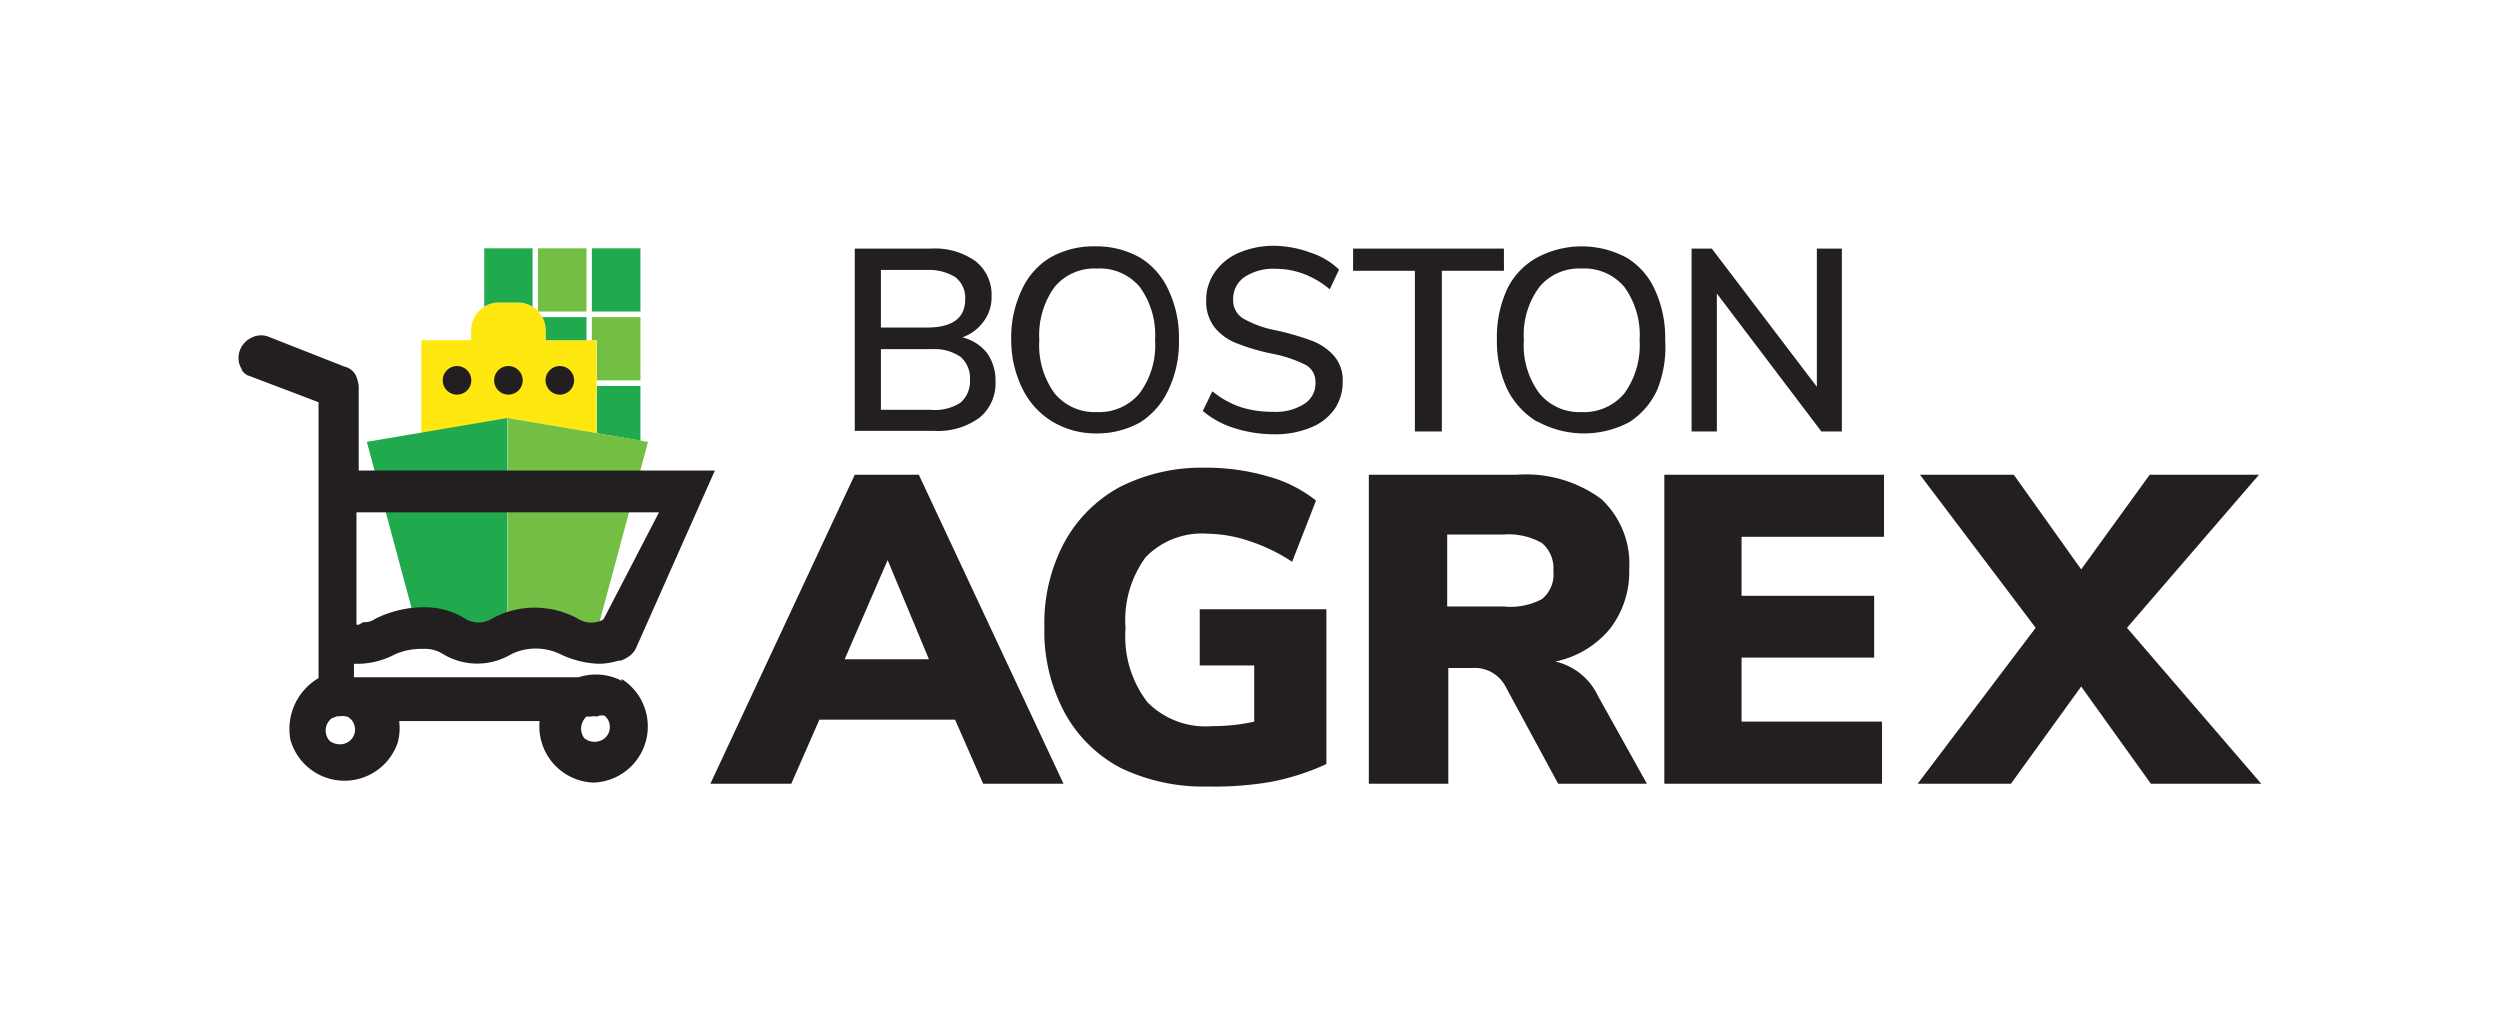 <svg xmlns="http://www.w3.org/2000/svg" viewBox="0 0 89 36.82"><defs><style>.cls-1{fill:#fff;}.cls-2{fill:#72bf44;}.cls-3{fill:#20aa4d;}.cls-4{fill:#ffe710;}.cls-5{fill:#231f20;}</style></defs><title>Asset 2</title><g id="Layer_2" data-name="Layer 2"><g id="Capa_1" data-name="Capa 1"><rect class="cls-1" width="89" height="36.82"/><rect class="cls-2" x="19.15" y="8.84" width="1.73" height="2.25"/><rect class="cls-3" x="21.07" y="8.84" width="1.73" height="2.25"/><path class="cls-4" d="M18.1,14.88h0l3.14.54h0V12.11H19.43v-.34a1,1,0,0,0-1-1h-.66a1,1,0,0,0-1,1v.34H15v3.31h0Z"/><circle class="cls-5" cx="18.1" cy="13.54" r="0.51"/><circle class="cls-5" cx="19.93" cy="13.54" r="0.51"/><circle class="cls-5" cx="16.27" cy="13.54" r="0.51"/><polygon class="cls-3" points="21.25 15.42 21.24 15.42 22.8 15.69 22.8 13.74 21.25 13.74 21.25 15.42"/><polygon class="cls-2" points="21.07 11.29 21.07 12.11 21.25 12.11 21.25 13.54 22.8 13.54 22.8 11.29 21.07 11.29"/><path class="cls-3" d="M19.43,11.77v.34h1.45v-.82H19.31A1.06,1.06,0,0,1,19.43,11.77Z"/><path class="cls-3" d="M17.77,10.77h.66a.94.94,0,0,1,.53.15V8.84H17.24v2.08A.94.94,0,0,1,17.77,10.77Z"/><path class="cls-2" d="M20.58,22.06a.93.93,0,0,0,.76.09l1.73-6.42-5-.85v6.93A3.1,3.1,0,0,1,20.58,22.06Z"/><path class="cls-3" d="M15.1,21.66h0a2.67,2.67,0,0,1,1.43.41.89.89,0,0,0,.93,0,2.63,2.63,0,0,1,.6-.25V14.88l-5,.85,1.6,5.95A2.42,2.42,0,0,1,15.1,21.66Z"/><path class="cls-5" d="M22.14,24.24a2,2,0,0,0-1.54-.13h-8v-.48a2.89,2.89,0,0,0,1.47-.34,2.35,2.35,0,0,1,1-.19,1.19,1.19,0,0,1,.71.19,2.36,2.36,0,0,0,2.42,0,2,2,0,0,1,1.75,0,3.45,3.45,0,0,0,1.36.34,2.37,2.37,0,0,0,.7-.11l.08,0a1.15,1.15,0,0,0,.31-.16.77.77,0,0,0,.18-.18,1,1,0,0,0,.09-.17l2.78-6.26H12.77v-3a1.2,1.2,0,0,0-.11-.4.61.61,0,0,0-.4-.3l0,0L9.59,12h0A.73.73,0,0,0,9,12a.82.82,0,0,0-.46.47.76.76,0,0,0,.07.68s0,.06.06.1a.36.36,0,0,0,.09.08.27.27,0,0,0,.11.05l2.47.94v9.82l0,0a2.1,2.1,0,0,0-1,2.2,2,2,0,0,0,3.82.09,1.94,1.94,0,0,0,.05-.76h5a2,2,0,0,0,1.92,2.19h0a2,2,0,0,0,1-3.69Zm-.78,1.23.08,0,.07,0a.51.51,0,0,1,.2.41.52.52,0,0,1-.29.47.59.59,0,0,1-.62-.07,0,0,0,0,1,0,0,.57.57,0,0,1,0-.68.32.32,0,0,1,.08-.09l0,0,.07,0,0,0,.08,0h0a.54.54,0,0,1,.22,0h0m-8.48-3.27h-.08v-4H23.46L21.51,22a.15.15,0,0,1-.08.08.89.89,0,0,1-.85-.05,3.18,3.18,0,0,0-3.08,0,.89.89,0,0,1-.93,0,2.67,2.67,0,0,0-1.43-.41h0a3.81,3.81,0,0,0-1.78.41.67.67,0,0,1-.43.12Zm-.48,3.27.08,0,0,0,.09.07a.3.3,0,0,1,.08.08.57.57,0,0,1,.1.31.52.52,0,0,1-.29.47.59.59,0,0,1-.62-.07l0,0a.55.55,0,0,1,.08-.8L12,25.5l0,0h.09a.54.54,0,0,1,.22,0m.28-2Z"/><path class="cls-5" d="M35.14,12.57a1.67,1.67,0,0,1,.3,1,1.58,1.58,0,0,1-.57,1.3,2.51,2.51,0,0,1-1.61.47H30.43V8.85h2.72a2.48,2.48,0,0,1,1.58.45,1.51,1.51,0,0,1,.57,1.25,1.43,1.43,0,0,1-.28.89,1.59,1.59,0,0,1-.76.57A1.59,1.59,0,0,1,35.14,12.57Zm-3.78-.91H33c.91,0,1.36-.34,1.36-1A.92.92,0,0,0,34,9.86a1.8,1.8,0,0,0-1-.25H31.36Zm2.84,2.67a1,1,0,0,0,.33-.8,1,1,0,0,0-.34-.83,1.64,1.64,0,0,0-1-.27H31.36v2.16h1.79A1.66,1.66,0,0,0,34.2,14.33Z"/><path class="cls-5" d="M37.45,15a2.81,2.81,0,0,1-1.05-1.16A3.9,3.9,0,0,1,36,12.11a3.93,3.93,0,0,1,.37-1.78,2.59,2.59,0,0,1,1-1.15,3.11,3.11,0,0,1,1.61-.41,3.14,3.14,0,0,1,1.62.41,2.59,2.59,0,0,1,1,1.15,3.91,3.91,0,0,1,.37,1.77,3.91,3.91,0,0,1-.37,1.77,2.72,2.72,0,0,1-1,1.16,3.14,3.14,0,0,1-1.62.4A3,3,0,0,1,37.45,15Zm3.12-1a2.86,2.86,0,0,0,.55-1.89,2.92,2.92,0,0,0-.54-1.89,1.86,1.86,0,0,0-1.53-.66,1.84,1.84,0,0,0-1.51.66A2.92,2.92,0,0,0,37,12.1,2.92,2.92,0,0,0,37.54,14a1.85,1.85,0,0,0,1.51.67A1.87,1.87,0,0,0,40.57,14Z"/><path class="cls-5" d="M43.91,15.23a3.19,3.19,0,0,1-1.09-.6l.34-.7a3.22,3.22,0,0,0,1,.56,3.71,3.71,0,0,0,1.15.17,1.89,1.89,0,0,0,1.12-.28.86.86,0,0,0,.4-.77.67.67,0,0,0-.37-.63,4.58,4.58,0,0,0-1.18-.39A7.38,7.38,0,0,1,44,12.21a1.86,1.86,0,0,1-.78-.58,1.51,1.51,0,0,1-.28-.93,1.71,1.71,0,0,1,.3-1A2,2,0,0,1,44.1,9a3.18,3.18,0,0,1,1.28-.25A3.88,3.88,0,0,1,46.67,9a2.58,2.58,0,0,1,1,.6l-.33.7a3.21,3.21,0,0,0-.93-.55,2.83,2.83,0,0,0-1-.18,1.84,1.84,0,0,0-1.1.29.94.94,0,0,0-.41.81.75.75,0,0,0,.36.67,3.63,3.63,0,0,0,1.12.41,9.59,9.59,0,0,1,1.32.38,2,2,0,0,1,.8.55,1.32,1.32,0,0,1,.3.9,1.7,1.7,0,0,1-.3,1,1.91,1.91,0,0,1-.86.65,3.32,3.32,0,0,1-1.32.23A4.67,4.67,0,0,1,43.91,15.23Z"/><path class="cls-5" d="M50.37,15.36V9.64h-2.2V8.85h5.37v.79H51.33v5.72Z"/><path class="cls-5" d="M54.7,15a2.81,2.81,0,0,1-1.05-1.16,4,4,0,0,1-.36-1.76,4.07,4.07,0,0,1,.36-1.78A2.55,2.55,0,0,1,54.7,9.18a3.37,3.37,0,0,1,3.22,0,2.55,2.55,0,0,1,1,1.15,4.05,4.05,0,0,1,.36,1.77A4.05,4.05,0,0,1,59,13.87a2.68,2.68,0,0,1-1,1.16,3.44,3.44,0,0,1-3.22,0Zm3.13-1a2.92,2.92,0,0,0,.54-1.89,2.92,2.92,0,0,0-.54-1.89,1.86,1.86,0,0,0-1.53-.66,1.83,1.83,0,0,0-1.5.66,2.86,2.86,0,0,0-.55,1.89A2.86,2.86,0,0,0,54.8,14a1.84,1.84,0,0,0,1.5.67A1.87,1.87,0,0,0,57.83,14Z"/><path class="cls-5" d="M64.68,8.85h.89v6.51h-.73l-3.72-4.91v4.91h-.9V8.85h.72l3.74,4.92Z"/><path class="cls-5" d="M35,27.9l-1-2.28H29.17l-1,2.28H25.29l5.14-11h2.28l5.15,11Zm-4.93-4.43h3L31.6,19.94Z"/><path class="cls-5" d="M47.22,21.69V27.2a8.58,8.58,0,0,1-1.95.63A11.79,11.79,0,0,1,43,28a6.77,6.77,0,0,1-3.12-.67,4.83,4.83,0,0,1-2-2,6.1,6.1,0,0,1-.7-3,6.08,6.08,0,0,1,.7-3,4.9,4.9,0,0,1,2-2,6.44,6.44,0,0,1,3-.68,7.81,7.81,0,0,1,2.26.31,4.73,4.73,0,0,1,1.71.86L46,20a6.21,6.21,0,0,0-1.47-.72A4.9,4.9,0,0,0,43,19a2.8,2.8,0,0,0-2.21.83,3.79,3.79,0,0,0-.72,2.54A3.83,3.83,0,0,0,40.85,25a2.91,2.91,0,0,0,2.31.85,6.8,6.8,0,0,0,1.49-.16v-2H42.71v-2Z"/><path class="cls-5" d="M58.63,27.9H55.47l-1.9-3.51a1.24,1.24,0,0,0-1.14-.61h-.87V27.9H48.73v-11H54a4.53,4.53,0,0,1,3,.86,3.15,3.15,0,0,1,1,2.51,3.31,3.31,0,0,1-.69,2.12,3.41,3.41,0,0,1-1.94,1.16,2.23,2.23,0,0,1,1.52,1.23Zm-3.74-6.57a1.13,1.13,0,0,0,.41-1,1.18,1.18,0,0,0-.41-1,2.4,2.4,0,0,0-1.37-.3h-2v2.56h2A2.4,2.4,0,0,0,54.89,21.33Z"/><path class="cls-5" d="M59.25,27.9v-11h7.82v2.21H62v2.1h4.72v2.2H62v2.28h5V27.9Z"/><path class="cls-5" d="M75.72,22.35,80.5,27.9H76.57l-2.48-3.46-2.5,3.46H68.27l4.2-5.55L68.35,16.9h3.34l2.4,3.37,2.44-3.37h3.89Z"/></g></g></svg>